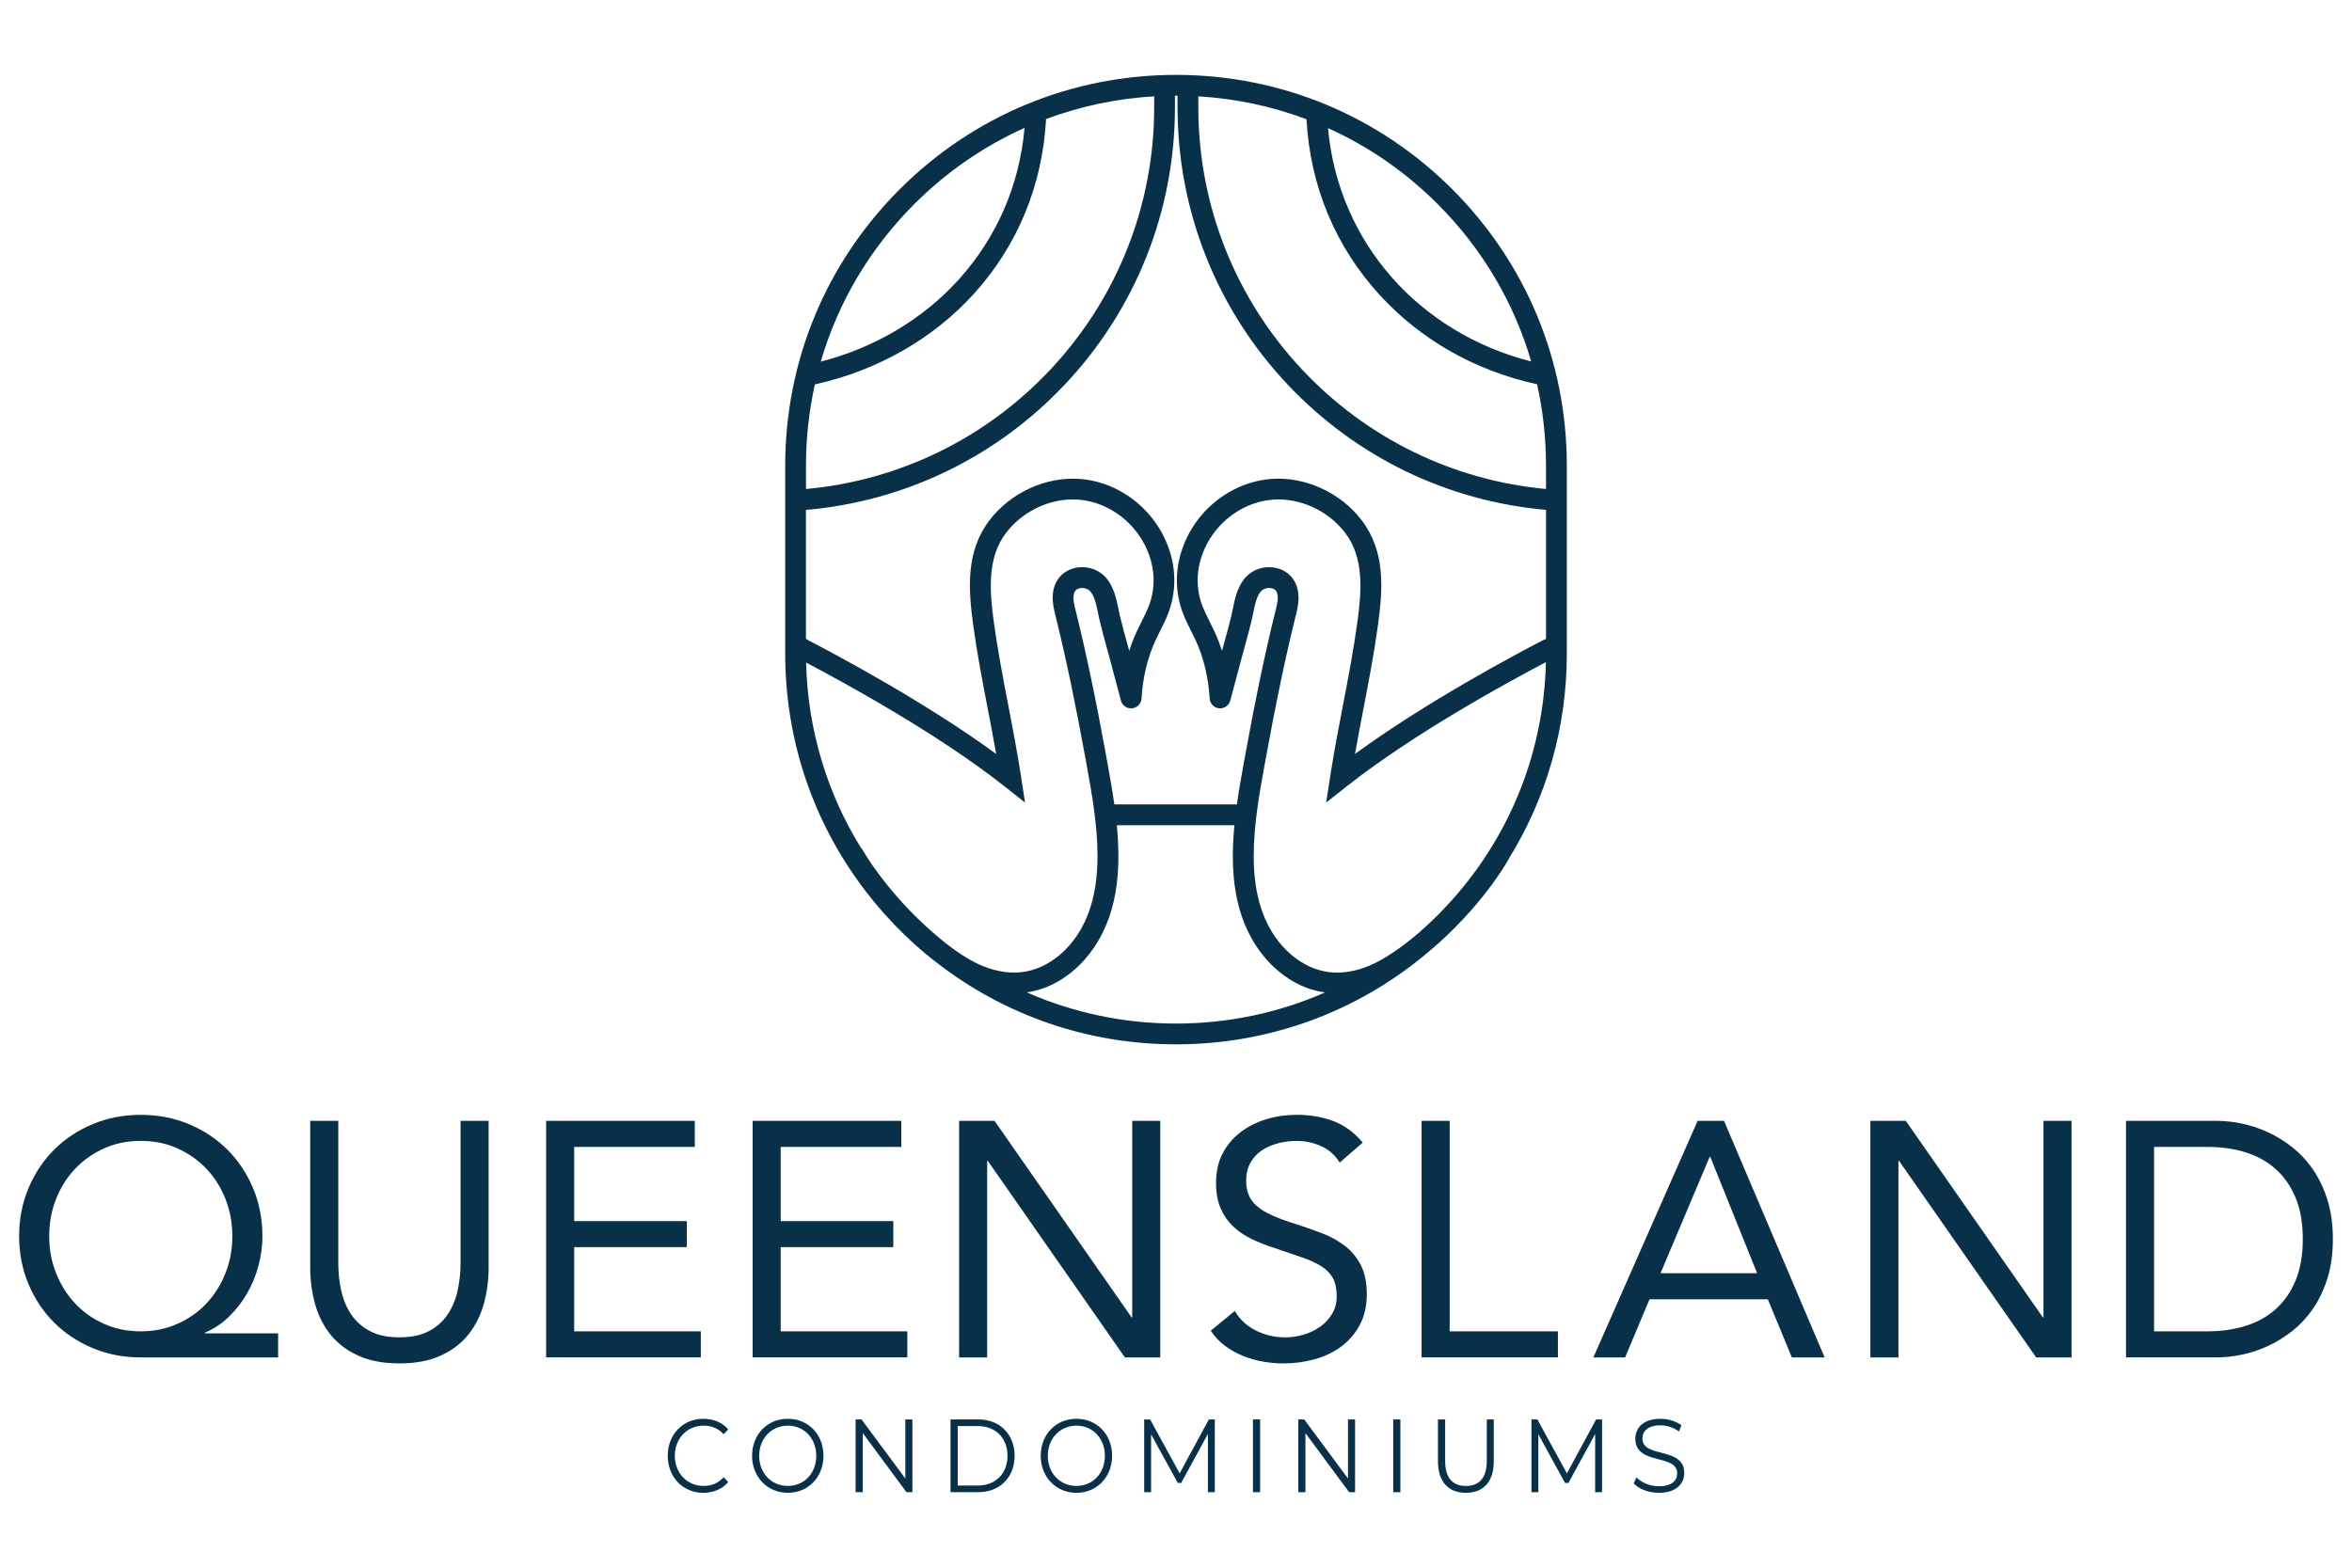 <?xml version="1.0" encoding="UTF-8"?>
<svg id="Layer_1" data-name="Layer 1" xmlns="http://www.w3.org/2000/svg" viewBox="0 0 1500 1000">
  <defs>
    <style>
      .cls-1 {
        fill: #083149;
      }
    </style>
  </defs>
  <path class="cls-1" d="M999.25,297.01c0-66.58-25.93-129.17-73-176.24-47.08-47.08-109.67-73-176.24-73s-129.17,25.93-176.24,73c-47.08,47.08-73,109.67-73,176.24v119.92c0,52.45,16.1,102.41,45.94,144.28,13.77,19.58,32.28,38.8,49.88,52.19,43.64,34.22,97.1,52.77,153.42,52.77,59.19,0,115.22-20.51,160.01-58.14,19.9-16.36,39.93-38.92,52.34-60.27l-.09-.05c24.08-38.93,36.98-83.86,36.98-130.78v-119.92Zm-82.38,286.79c-3.96,3.95-8.03,7.74-12.21,11.38-11.45,9.76-22.57,17.17-31.3,20.79-13.75,5.71-26.59,5.89-38.18,.55-7.44-3.43-14.29-8.97-19.79-16-23.85-30.49-15.45-76.59-8.69-113.64l.62-3.42c6.34-34.94,12.37-63.68,18.98-90.45,1.25-5.04,2.8-11.32,1.11-17.72-1.85-7.03-7.3-11.97-14.58-13.2-7.93-1.35-15.89,1.99-20.3,8.51-3.83,5.67-5.14,12.11-6.29,17.79-.32,1.56-.61,3.03-.95,4.45-1.3,5.42-2.82,10.96-4.29,16.31-.56,2.02-1.11,4.04-1.66,6.06-1.31-4.12-2.84-8.11-4.6-11.96-1.05-2.29-2.17-4.52-3.25-6.68-.87-1.74-1.7-3.39-2.49-5.07-1.57-3.32-2.6-5.92-3.33-8.43-.86-2.93-1.43-5.98-1.69-9.07-1.11-12.81,3.41-26.22,12.39-36.79,9.12-10.74,22.03-17.48,35.42-18.5,17.15-1.3,35.21,6.96,46,21.06,12.25,16,10.63,36.86,7.92,56.85-2.41,17.8-5.87,35.73-9.2,53.07-2.85,14.8-5.8,30.11-8.17,45.6l-2.55,16.66,13.22-10.45c42.73-33.78,103.47-66.83,126.9-79.13-1.37,60.99-25.77,118.13-69.05,161.42Zm69.11-165.92s0-.03,0-.04h0s0,.03,0,.04ZM764.25,61.46c23.87,1.41,47.06,6.36,68.97,14.61,2.31,42.56,18.48,81.35,46.79,112.2,26.3,28.66,60.86,48.22,100.27,56.85,3.76,16.84,5.69,34.22,5.69,51.89v14.9c-59.26-5.47-114.15-32.22-155.23-75.83-42.88-45.52-66.5-105.05-66.5-167.63v-6.98Zm212.29,169.13c-72.25-18.51-123.03-76.54-129.61-148.86,25.72,11.59,49.39,27.87,69.93,48.41,28.44,28.44,48.72,62.88,59.67,100.45ZM750.98,61.04v7.41c0,65.97,24.9,128.73,70.11,176.72,43.59,46.27,101.93,74.55,164.89,80.06v82.37c-.62,.19-1.24,.42-1.84,.73-17.7,9.16-74.73,39.51-119.98,72.6,1.71-9.71,3.56-19.32,5.37-28.73,3.37-17.52,6.86-35.63,9.32-53.79,3.09-22.76,4.81-46.65-10.53-66.69-13.45-17.57-36.04-27.86-57.54-26.23-16.89,1.28-33.12,9.72-44.52,23.13-11.26,13.25-16.91,30.2-15.5,46.52,.34,3.96,1.08,7.88,2.18,11.65,.92,3.16,2.22,6.45,4.07,10.37,.86,1.82,1.76,3.61,2.63,5.35,1.08,2.15,2.09,4.17,3.04,6.23,5.02,11.01,7.98,23.41,8.8,36.84v.02c.21,3.27,2.77,5.9,6.03,6.21h0c3.25,.31,6.24-1.77,7.08-4.92l7.2-26.91c.66-2.45,1.33-4.9,2-7.35,1.5-5.46,3.05-11.1,4.4-16.74,.39-1.64,.73-3.3,1.05-4.9,.99-4.89,1.93-9.52,4.28-13,1.69-2.5,4.85-3.24,7.08-2.86,2.12,.36,3.46,1.54,3.97,3.5,.82,3.14-.18,7.22-1.16,11.17-6.68,27.04-12.77,56.04-19.16,91.26l-.62,3.41c-1.66,9.13-3.42,18.77-4.8,28.64h-78.16c-1.38-9.86-3.14-19.51-4.8-28.63l-.62-3.41c-6.39-35.24-12.48-64.24-19.16-91.26-.98-3.95-1.98-8.04-1.16-11.17,.51-1.96,1.85-3.14,3.97-3.5,2.22-.38,5.39,.35,7.08,2.86,2.35,3.48,3.29,8.1,4.28,12.99,.33,1.6,.66,3.26,1.05,4.9,1.35,5.64,2.9,11.28,4.4,16.74,.67,2.45,1.35,4.9,2,7.36l7.19,26.92c.84,3.13,3.81,5.2,7.03,4.91h.04c3.23-.3,5.78-2.88,6.03-6.11h0s0-.11,0-.11c.82-13.45,3.78-25.85,8.8-36.85,.95-2.07,1.96-4.1,3.04-6.24,.87-1.73,1.77-3.53,2.63-5.35,1.85-3.93,3.15-7.22,4.07-10.37,1.11-3.77,1.84-7.69,2.18-11.65,1.41-16.32-4.24-33.27-15.5-46.52-11.4-13.42-27.63-21.85-44.52-23.13-21.51-1.63-44.09,8.66-57.54,26.23-15.35,20.05-13.62,43.94-10.53,66.69,2.46,18.16,5.95,36.27,9.32,53.79,1.81,9.41,3.66,19.03,5.37,28.74-45.24-33.09-102.28-63.44-119.98-72.6-.36-.19-.87-.58-1.35-.95v-82.13c63.03-5.44,121.46-33.69,165.11-79.98,45.28-48.01,70.22-110.81,70.22-176.84v-7.41c.22,0,.43,0,.65,0,.33,0,.66,.01,.98,.01Zm-124.82,554.93c-6.54-2.71-14.5-7.68-22.96-14.26-6.96-5.56-13.67-11.52-20.06-17.91-10.34-10.34-19.59-21.48-27.72-33.27-2.09-3.12-4.07-6.27-5.91-9.43l-.19,.11c-22-35.38-34.22-76.03-35.22-118.57,23.78,12.49,83.97,45.32,126.4,78.86l13.22,10.45-2.55-16.66c-2.37-15.49-5.32-30.8-8.17-45.6-3.34-17.34-6.79-35.27-9.2-53.07-2.71-19.99-4.33-40.84,7.92-56.85,10.79-14.1,28.86-22.36,46-21.06,13.38,1.02,26.29,7.76,35.42,18.5,8.98,10.57,13.5,23.98,12.39,36.79-.27,3.09-.84,6.14-1.69,9.07-.73,2.5-1.76,5.1-3.33,8.43-.79,1.67-1.62,3.32-2.49,5.06-1.08,2.16-2.2,4.39-3.26,6.69-1.75,3.85-3.29,7.83-4.59,11.95-.55-2.02-1.1-4.04-1.66-6.06-1.47-5.35-2.99-10.89-4.29-16.31-.34-1.42-.64-2.9-.96-4.46-1.15-5.68-2.46-12.11-6.29-17.78-4.4-6.52-12.37-9.86-20.3-8.51-7.28,1.24-12.73,6.18-14.58,13.2-1.68,6.4-.13,12.68,1.11,17.72,6.61,26.75,12.64,55.49,18.99,90.45l.62,3.42c6.75,37.05,15.15,83.15-8.7,113.63-5.5,7.03-12.34,12.57-19.79,16-11.58,5.34-24.42,5.16-38.18-.55Zm-112.14-318.96c0-17.65,1.93-35,5.68-51.82,39.74-8.69,75.71-29.21,101.83-58.24,27.64-30.73,43.35-69.03,45.6-111,21.91-8.2,45.1-13.12,68.96-14.5v7c0,62.63-23.65,122.2-66.6,167.73-41.15,43.63-96.13,70.35-155.46,75.75v-14.93Zm0,115.88v-.2h.02c0,.06-.01,.14-.02,.2Zm69.12-282.74c20.64-20.64,44.43-36.97,70.28-48.57-3.25,36.43-17.57,69.61-41.76,96.5-22.82,25.37-53.8,43.76-88.22,52.6,10.95-37.6,31.23-72.06,59.7-100.52Zm71.73,502.87c5.18-.76,10.21-2.23,15.03-4.45,9.35-4.31,17.89-11.19,24.68-19.87,18.37-23.48,20.47-53.28,17.68-82.29h74.99c-2.78,29.01-.68,58.81,17.68,82.29,6.8,8.69,15.33,15.56,24.68,19.87,4.93,2.28,10.09,3.76,15.4,4.5-29.55,13-61.76,19.84-95.02,19.84s-65.55-6.86-95.14-19.89Z"/>
  <g>
    <path class="cls-1" d="M177.37,865.86H89.78c-11.08,0-21.35-1.99-30.8-5.97-9.45-3.98-17.62-9.41-24.51-16.3-6.89-6.89-12.33-15.06-16.3-24.51-3.98-9.45-5.97-19.64-5.97-30.58s1.99-21.13,5.97-30.58c3.98-9.45,9.41-17.62,16.3-24.51,6.89-6.89,15.06-12.32,24.51-16.3,9.45-3.98,19.71-5.97,30.8-5.97s21.34,1.99,30.8,5.97c9.45,3.98,17.62,9.41,24.51,16.3,6.89,6.89,12.32,15.06,16.3,24.51,3.98,9.45,5.97,19.64,5.97,30.58,0,6.39-.85,12.75-2.56,19.07-1.71,6.32-4.16,12.22-7.35,17.69-3.2,5.47-7.03,10.37-11.51,14.7-4.48,4.33-9.56,7.71-15.24,10.12v.43h46.67v15.34ZM31.38,788.5c0,8.52,1.49,16.48,4.48,23.87,2.98,7.39,7.06,13.82,12.25,19.29,5.19,5.47,11.33,9.77,18.44,12.89,7.1,3.13,14.85,4.69,23.23,4.69s15.95-1.56,23.12-4.69c7.17-3.12,13.35-7.42,18.54-12.89,5.19-5.47,9.27-11.9,12.25-19.29,2.98-7.39,4.48-15.34,4.48-23.87s-1.46-16.27-4.37-23.66c-2.91-7.39-6.96-13.82-12.15-19.29-5.19-5.47-11.33-9.8-18.43-13-7.11-3.2-14.92-4.8-23.44-4.8s-16.34,1.6-23.44,4.8c-7.11,3.2-13.25,7.53-18.44,13-5.19,5.47-9.24,11.9-12.15,19.29-2.91,7.39-4.37,15.27-4.37,23.66Z"/>
    <path class="cls-1" d="M311.63,808.31c0,8.24-1.03,16.06-3.09,23.44-2.06,7.39-5.33,13.89-9.8,19.5-4.48,5.61-10.34,10.09-17.58,13.43-7.24,3.34-16.06,5.01-26.42,5.01s-19.18-1.67-26.43-5.01-13.11-7.81-17.58-13.43c-4.48-5.61-7.75-12.11-9.8-19.5-2.06-7.39-3.09-15.2-3.09-23.44v-93.35h17.9v90.79c0,6.11,.64,12.01,1.92,17.69,1.28,5.68,3.41,10.73,6.39,15.13,2.99,4.41,6.96,7.92,11.93,10.55,4.97,2.63,11.22,3.94,18.76,3.94s13.78-1.31,18.75-3.94c4.97-2.63,8.95-6.14,11.93-10.55,2.98-4.4,5.12-9.45,6.39-15.13,1.28-5.68,1.92-11.58,1.92-17.69v-90.79h17.9v93.35Z"/>
    <path class="cls-1" d="M348.28,714.97h94.84v16.62h-76.93v47.31h71.82v16.62h-71.82v53.7h80.77v16.62h-98.67v-150.89Z"/>
    <path class="cls-1" d="M479.98,714.97h94.84v16.62h-76.93v47.31h71.82v16.62h-71.82v53.7h80.77v16.62h-98.67v-150.89Z"/>
    <path class="cls-1" d="M611.68,714.97h22.59l87.38,125.31h.43v-125.31h17.9v150.89h-22.59l-87.38-125.31h-.43v125.31h-17.9v-150.89Z"/>
    <path class="cls-1" d="M854.42,741.61c-2.98-4.83-6.96-8.34-11.93-10.55-4.97-2.2-10.16-3.3-15.56-3.3-3.98,0-7.88,.5-11.72,1.49-3.84,.99-7.28,2.49-10.34,4.47-3.06,1.99-5.51,4.62-7.35,7.89-1.85,3.27-2.77,7.11-2.77,11.51,0,3.41,.53,6.43,1.6,9.06,1.07,2.63,2.8,5.01,5.22,7.14,2.41,2.13,5.68,4.12,9.8,5.97,4.12,1.85,9.16,3.7,15.13,5.54,5.82,1.85,11.47,3.84,16.94,5.97,5.47,2.13,10.3,4.83,14.49,8.1,4.19,3.27,7.53,7.35,10.02,12.25,2.48,4.9,3.73,11.05,3.73,18.43s-1.49,14.07-4.48,19.61c-2.98,5.54-6.93,10.12-11.83,13.75s-10.55,6.32-16.94,8.1c-6.39,1.77-13,2.66-19.82,2.66-4.4,0-8.81-.39-13.21-1.17-4.41-.78-8.63-1.99-12.68-3.62-4.05-1.63-7.85-3.76-11.4-6.39-3.55-2.63-6.61-5.86-9.16-9.7l15.34-12.57c3.27,5.54,7.81,9.73,13.64,12.57,5.83,2.84,12.01,4.26,18.54,4.26,3.84,0,7.7-.57,11.61-1.71,3.91-1.13,7.42-2.8,10.55-5.01,3.12-2.2,5.68-4.94,7.67-8.21,1.99-3.27,2.98-7.03,2.98-11.3,0-4.69-.78-8.49-2.34-11.4-1.57-2.91-3.98-5.43-7.25-7.57-3.27-2.13-7.39-4.05-12.36-5.75-4.97-1.7-10.8-3.69-17.48-5.97-5.4-1.7-10.37-3.66-14.92-5.86-4.55-2.2-8.49-4.9-11.83-8.1-3.34-3.2-5.97-7.03-7.89-11.51-1.92-4.48-2.88-9.84-2.88-16.09,0-7.25,1.42-13.57,4.26-18.97,2.84-5.4,6.68-9.91,11.51-13.53,4.83-3.62,10.3-6.36,16.41-8.21,6.11-1.85,12.5-2.77,19.18-2.77,8.53,0,16.3,1.32,23.34,3.94,7.03,2.63,13.32,7.21,18.86,13.75l-14.7,12.79Z"/>
    <path class="cls-1" d="M906.63,714.97h17.9v134.26h69.05v16.62h-86.95v-150.89Z"/>
    <path class="cls-1" d="M1082.67,714.97h16.84l64.15,150.89h-20.89l-15.34-37.08h-75.44l-15.56,37.08h-20.25l66.49-150.89Zm8.1,23.02h-.43l-31.33,74.16h61.59l-29.83-74.16Z"/>
    <path class="cls-1" d="M1192.85,714.97h22.59l87.38,125.31h.43v-125.31h17.9v150.89h-22.59l-87.38-125.31h-.43v125.31h-17.9v-150.89Z"/>
    <path class="cls-1" d="M1355.88,714.97h57.97c4.97,0,10.23,.57,15.77,1.71,5.54,1.14,11.04,2.95,16.52,5.43,5.47,2.49,10.73,5.72,15.77,9.7,5.04,3.98,9.48,8.77,13.32,14.38,3.84,5.61,6.89,12.08,9.16,19.39,2.27,7.32,3.41,15.59,3.41,24.83s-1.14,17.51-3.41,24.83c-2.27,7.32-5.33,13.78-9.16,19.39-3.84,5.61-8.28,10.41-13.32,14.38-5.04,3.98-10.3,7.21-15.77,9.7-5.47,2.49-10.97,4.3-16.52,5.43-5.54,1.14-10.8,1.71-15.77,1.71h-57.97v-150.89Zm17.9,134.26h34.1c8.66,0,16.69-1.14,24.08-3.41,7.39-2.27,13.78-5.79,19.18-10.55,5.4-4.76,9.66-10.83,12.79-18.22,3.12-7.39,4.69-16.27,4.69-26.64s-1.56-19.25-4.69-26.64c-3.13-7.39-7.39-13.46-12.79-18.22-5.4-4.76-11.79-8.27-19.18-10.55-7.39-2.27-15.42-3.41-24.08-3.41h-34.1v117.64Z"/>
  </g>
  <g>
    <path class="cls-1" d="M425.85,928.63c0-13.6,9.66-23.61,22.73-23.61,6.32,0,12.01,2.25,15.85,6.76l-2.91,3.12c-3.53-3.85-7.86-5.5-12.82-5.5-10.46,0-18.33,8.22-18.33,19.23s7.86,19.23,18.33,19.23c4.95,0,9.29-1.66,12.82-5.57l2.91,3.12c-3.84,4.51-9.54,6.83-15.91,6.83-13,0-22.66-10.01-22.66-23.61Z"/>
    <path class="cls-1" d="M479.65,928.63c0-13.53,9.66-23.61,22.79-23.61s22.73,10.01,22.73,23.61-9.72,23.61-22.73,23.61-22.79-10.08-22.79-23.61Zm40.93,0c0-11.07-7.74-19.23-18.14-19.23s-18.27,8.16-18.27,19.23,7.8,19.23,18.27,19.23,18.14-8.16,18.14-19.23Z"/>
    <path class="cls-1" d="M581.88,905.42v46.42h-3.78l-27.86-37.67v37.67h-4.58v-46.42h3.78l27.93,37.67v-37.67h4.52Z"/>
    <path class="cls-1" d="M606.2,905.42h17.65c13.87,0,23.22,9.55,23.22,23.21s-9.35,23.21-23.22,23.21h-17.65v-46.42Zm17.4,42.18c11.52,0,18.95-7.83,18.95-18.97s-7.43-18.97-18.95-18.97h-12.82v37.93h12.82Z"/>
    <path class="cls-1" d="M663.72,928.63c0-13.53,9.66-23.61,22.79-23.61s22.73,10.01,22.73,23.61-9.72,23.61-22.73,23.61-22.79-10.08-22.79-23.61Zm40.93,0c0-11.07-7.74-19.23-18.14-19.23s-18.27,8.16-18.27,19.23,7.8,19.23,18.27,19.23,18.14-8.16,18.14-19.23Z"/>
    <path class="cls-1" d="M774.74,905.42v46.42h-4.4v-37.14l-17.03,31.24h-2.17l-17.03-31.04v36.94h-4.4v-46.42h3.78l18.83,34.42,18.64-34.42h3.78Z"/>
    <path class="cls-1" d="M799.07,905.42h4.58v46.42h-4.58v-46.42Z"/>
    <path class="cls-1" d="M864.2,905.42v46.42h-3.78l-27.86-37.67v37.67h-4.58v-46.42h3.78l27.93,37.67v-37.67h4.52Z"/>
    <path class="cls-1" d="M888.53,905.42h4.58v46.42h-4.58v-46.42Z"/>
    <path class="cls-1" d="M917.07,932.01v-26.59h4.58v26.4c0,11.01,4.83,16.05,13.25,16.05s13.31-5.04,13.31-16.05v-26.4h4.46v26.59c0,13.33-6.69,20.23-17.77,20.23s-17.83-6.9-17.83-20.23Z"/>
    <path class="cls-1" d="M1021.72,905.42v46.42h-4.4v-37.14l-17.03,31.24h-2.17l-17.03-31.04v36.94h-4.4v-46.42h3.78l18.83,34.42,18.64-34.42h3.78Z"/>
    <path class="cls-1" d="M1041.89,946.2l1.8-3.78c3.09,3.25,8.61,5.64,14.3,5.64,8.11,0,11.64-3.65,11.64-8.22,0-12.73-26.69-4.91-26.69-22.08,0-6.83,4.95-12.73,15.98-12.73,4.89,0,9.97,1.52,13.44,4.11l-1.55,3.91c-3.72-2.59-8.05-3.85-11.89-3.85-7.93,0-11.46,3.78-11.46,8.42,0,12.73,26.69,5.04,26.69,21.95,0,6.83-5.08,12.67-16.16,12.67-6.5,0-12.88-2.45-16.1-6.03Z"/>
  </g>
</svg>